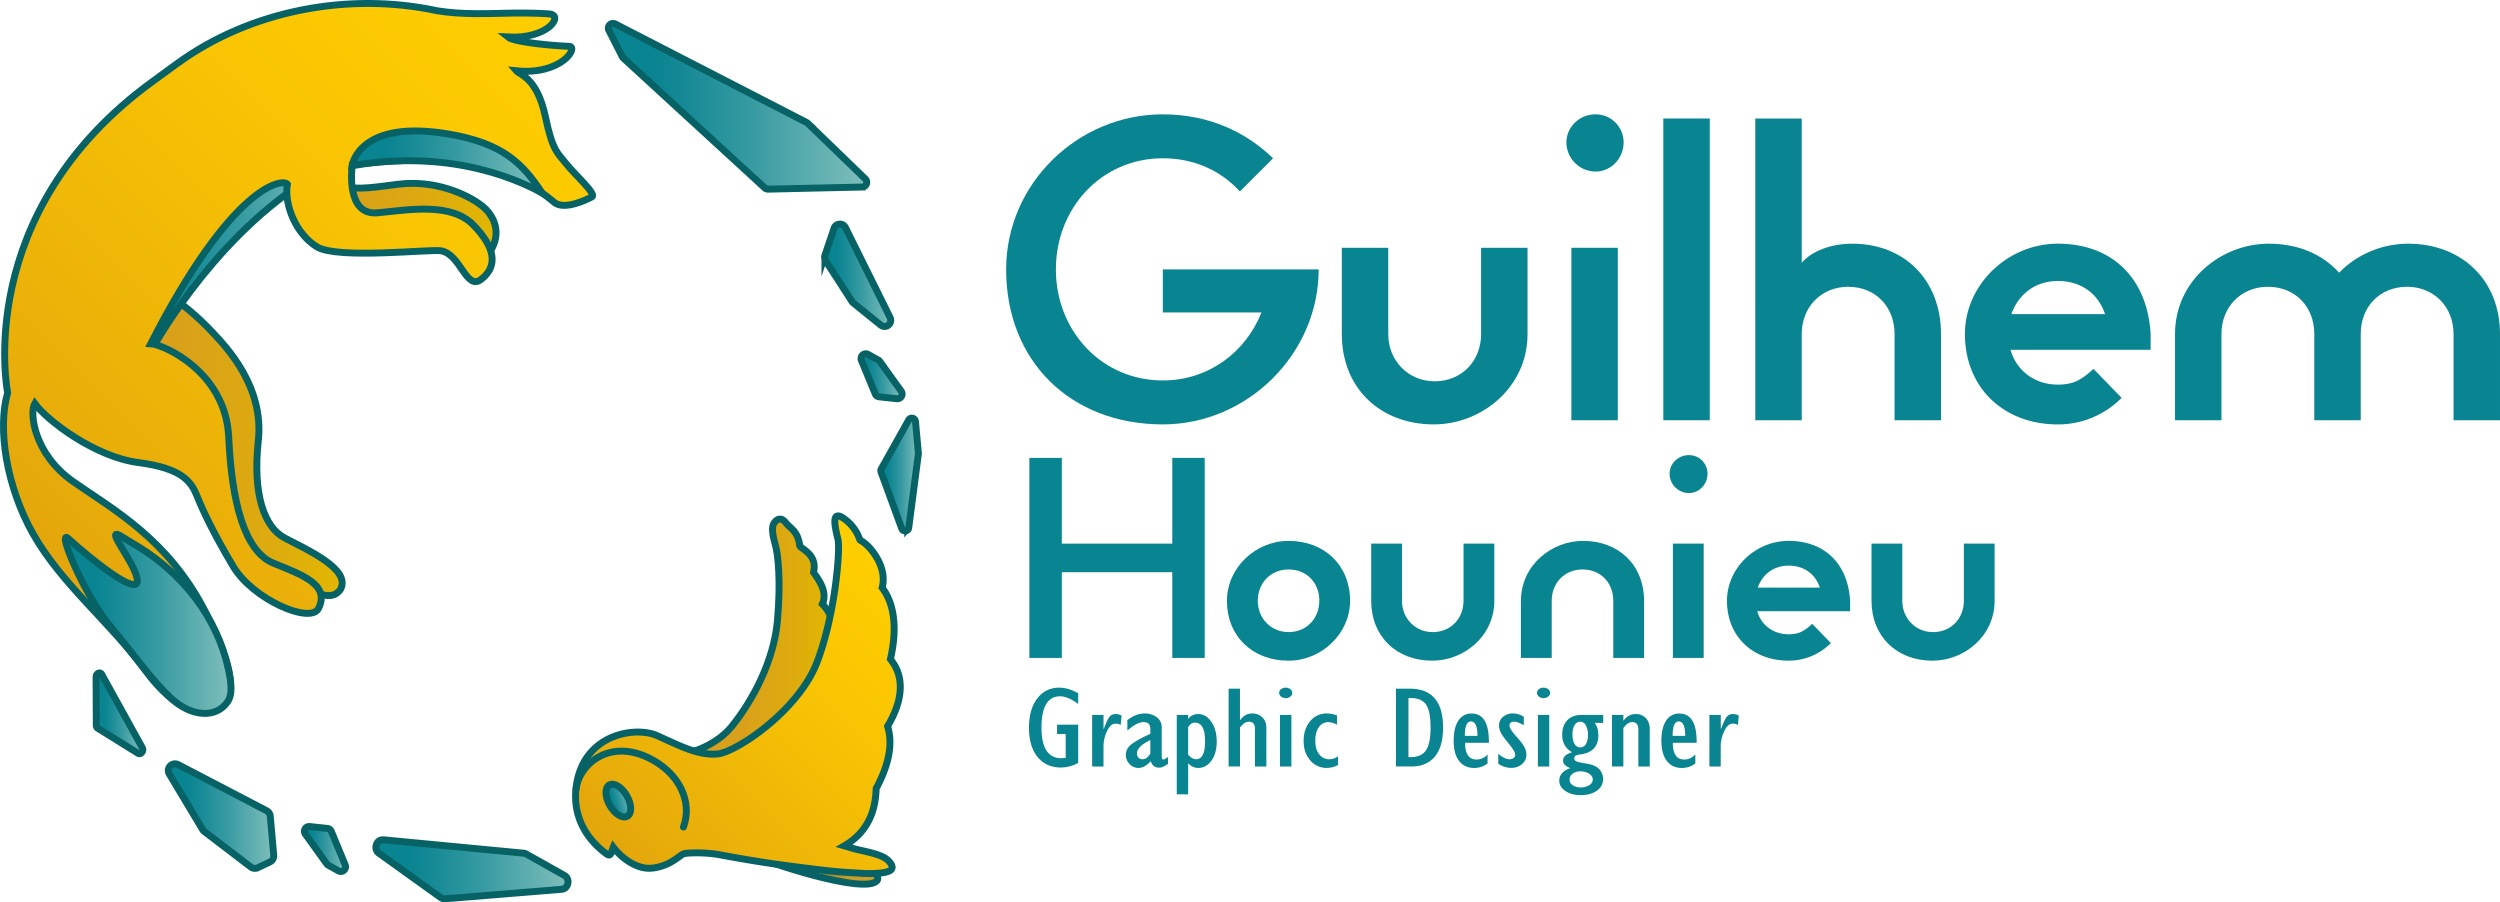 <svg xmlns="http://www.w3.org/2000/svg" xmlns:xlink="http://www.w3.org/1999/xlink" viewBox="0 0 2164.59 781.26"><defs><style>.cls-1{fill:#098491;}.cls-10,.cls-11,.cls-12,.cls-13,.cls-14,.cls-15,.cls-16,.cls-17,.cls-18,.cls-19,.cls-2,.cls-20,.cls-21,.cls-3,.cls-4,.cls-5,.cls-6,.cls-7,.cls-8,.cls-9{stroke:#076266;stroke-linecap:round;stroke-miterlimit:10;stroke-width:6px;}.cls-2{fill:url(#Dégradé_sans_nom_22);}.cls-3{fill:url(#Dégradé_sans_nom_22-2);}.cls-4{fill:url(#Dégradé_sans_nom_22-3);}.cls-5{fill:url(#Dégradé_sans_nom_22-4);}.cls-6{fill:url(#Dégradé_sans_nom_22-5);}.cls-7{fill:url(#Dégradé_sans_nom_22-6);}.cls-8{fill:url(#Dégradé_sans_nom_22-7);}.cls-9{fill:url(#Dégradé_sans_nom_23);}.cls-10{fill:url(#Dégradé_sans_nom_18);}.cls-11{fill:url(#Dégradé_sans_nom_3);}.cls-12{fill:url(#Dégradé_sans_nom_2);}.cls-13{fill:none;}.cls-14{fill:url(#Dégradé_sans_nom_22-8);}.cls-15{fill:url(#Dégradé_sans_nom_3-2);}.cls-16{fill:url(#Dégradé_sans_nom_3-3);}.cls-17{fill:url(#Dégradé_sans_nom_22-9);}.cls-18{fill:url(#Dégradé_sans_nom_2-2);}.cls-19{fill:url(#Dégradé_sans_nom_22-10);}.cls-20{fill:url(#Dégradé_sans_nom_22-11);}.cls-21{fill:url(#Dégradé_sans_nom_22-12);}</style><linearGradient id="Dégradé_sans_nom_22" x1="526.7" y1="92.02" x2="750.5" y2="92.02" gradientUnits="userSpaceOnUse"><stop offset="0.17" stop-color="#098491"/><stop offset="0.3" stop-color="#168a96"/><stop offset="0.56" stop-color="#389ba2"/><stop offset="0.91" stop-color="#70b7b6"/><stop offset="1" stop-color="#80bfbc"/></linearGradient><linearGradient id="Dégradé_sans_nom_22-2" x1="713.98" y1="238.38" x2="771.25" y2="238.38" xlink:href="#Dégradé_sans_nom_22"/><linearGradient id="Dégradé_sans_nom_22-3" x1="263.58" y1="735.08" x2="299.15" y2="735.08" xlink:href="#Dégradé_sans_nom_22"/><linearGradient id="Dégradé_sans_nom_22-4" x1="745.52" y1="325.78" x2="781.1" y2="325.78" xlink:href="#Dégradé_sans_nom_22"/><linearGradient id="Dégradé_sans_nom_22-5" x1="325.47" y1="752.68" x2="491.84" y2="752.68" xlink:href="#Dégradé_sans_nom_22"/><linearGradient id="Dégradé_sans_nom_22-6" x1="145.7" y1="706.57" x2="236.98" y2="706.57" xlink:href="#Dégradé_sans_nom_22"/><linearGradient id="Dégradé_sans_nom_22-7" x1="762.63" y1="410.84" x2="795.2" y2="410.84" xlink:href="#Dégradé_sans_nom_22"/><radialGradient id="Dégradé_sans_nom_23" cx="703.2" cy="1161.28" r="28.1" gradientTransform="translate(-57.99 -577.82) rotate(-4.73)" gradientUnits="userSpaceOnUse"><stop offset="0" stop-color="#31a7b3"/><stop offset="0.16" stop-color="#2ea0ac"/><stop offset="0.39" stop-color="#278c98"/><stop offset="0.66" stop-color="#1b6c78"/><stop offset="0.97" stop-color="#0a404c"/><stop offset="1" stop-color="#083b47"/></radialGradient><radialGradient id="Dégradé_sans_nom_18" cx="-3763.17" cy="-1142.86" r="42.56" gradientTransform="matrix(0.67, -0.75, -0.75, -0.67, 2358.4, -2819.46)" gradientUnits="userSpaceOnUse"><stop offset="0" stop-color="#966a18"/><stop offset="1" stop-color="#c9a025"/></radialGradient><linearGradient id="Dégradé_sans_nom_3" x1="599.05" y1="556.73" x2="720.38" y2="556.73" gradientUnits="userSpaceOnUse"><stop offset="0" stop-color="#b58610"/><stop offset="0" stop-color="#bc8b13"/><stop offset="0" stop-color="#d0981b"/><stop offset="0" stop-color="#d89e1e"/><stop offset="0.37" stop-color="#d9a11a"/><stop offset="0.73" stop-color="#ddab0e"/><stop offset="1" stop-color="#e2b700"/></linearGradient><linearGradient id="Dégradé_sans_nom_2" x1="564.13" y1="779.61" x2="813.15" y2="530.59" gradientUnits="userSpaceOnUse"><stop offset="0" stop-color="#b58610"/><stop offset="0" stop-color="#bc8b0f"/><stop offset="0" stop-color="#d0990e"/><stop offset="0" stop-color="#e2a50c"/><stop offset="0.14" stop-color="#e8ad0a"/><stop offset="0.67" stop-color="#f9c503"/><stop offset="1" stop-color="#ffce00"/></linearGradient><linearGradient id="Dégradé_sans_nom_22-8" x1="-886.74" y1="-519.06" x2="-868.52" y2="-519.06" gradientTransform="matrix(0.97, 0.25, 0.25, -0.97, 1516.29, 414.93)" xlink:href="#Dégradé_sans_nom_22"/><linearGradient id="Dégradé_sans_nom_3-2" x1="71.19" y1="380.46" x2="296.28" y2="380.46" xlink:href="#Dégradé_sans_nom_3"/><linearGradient id="Dégradé_sans_nom_3-3" x1="228.71" y1="159.3" x2="429.53" y2="159.3" xlink:href="#Dégradé_sans_nom_3"/><linearGradient id="Dégradé_sans_nom_22-9" x1="111.9" y1="214.07" x2="285.96" y2="214.07" xlink:href="#Dégradé_sans_nom_22"/><linearGradient id="Dégradé_sans_nom_2-2" x1="21.29" y1="478.4" x2="482.83" y2="16.86" xlink:href="#Dégradé_sans_nom_2"/><linearGradient id="Dégradé_sans_nom_22-10" x1="304.89" y1="140.18" x2="469.33" y2="140.18" xlink:href="#Dégradé_sans_nom_22"/><linearGradient id="Dégradé_sans_nom_22-11" x1="56.59" y1="540.13" x2="200.03" y2="540.13" xlink:href="#Dégradé_sans_nom_22"/><linearGradient id="Dégradé_sans_nom_22-12" x1="83.17" y1="617.67" x2="123.68" y2="617.67" xlink:href="#Dégradé_sans_nom_22"/></defs><title>Logo final </title><g id="Calque_2" data-name="Calque 2"><g id="Calque_1-2" data-name="Calque 1"><path class="cls-1" d="M933.54,627.46v33.1a32.07,32.07,0,0,1-14.9,4q-12.81,0-20.26-9.12t-7.45-25.36q0-16,7.2-25.35a23.13,23.13,0,0,1,19.28-9.33q7.26,0,16.13,4.83v9.26q-9-6.6-15.64-6.6-16.14,0-16.13,27.14,0,26.44,17.11,26.45a28.44,28.44,0,0,0,3.82-.35V635.53h-7.45v-8.07Z"/><path class="cls-1" d="M945.61,663.66V619h9.85v12.07h.25q3-8,4.89-10.39a6.59,6.59,0,0,1,5.45-2.42,10.11,10.11,0,0,1,5.05,1.33l-.74,8.08a8.75,8.75,0,0,0-4.31-1.13q-4.62,0-7.6,6.65a31,31,0,0,0-3,12.76v17.73Z"/><path class="cls-1" d="M1011.31,655.39v6c-3.1,2.2-5.65,3.3-7.67,3.3q-5.5,0-7.23-5.62-5.4,5.87-10.69,5.86a10.35,10.35,0,0,1-7.64-3.37,11.13,11.13,0,0,1,1.32-16.92Q984,640.9,996,635.34v-4.29q0-5.81-5.84-5.81t-14.05,7.34v-9.07q7.51-5.76,14.9-5.76a17.09,17.09,0,0,1,10.5,3.25,10.4,10.4,0,0,1,4.34,8.77V655c0,1.74.51,2.61,1.54,2.61C1008,657.6,1009.34,656.86,1011.31,655.39ZM996,652.28V640.76q-11.58,5.61-11.58,11.62a5,5,0,0,0,1.35,3.62,4.53,4.53,0,0,0,3.43,1.4,6.31,6.31,0,0,0,4.68-2.24C995.33,653.67,996,652.71,996,652.28Z"/><path class="cls-1" d="M1018.88,687.75V619h9.85v3.2h.25a10.34,10.34,0,0,1,8.43-3.94q6.78,0,11.42,6.75t4.65,17q0,10.14-4.52,16.52t-11.55,6.38A11.14,11.14,0,0,1,1029,661h-.25v26.8Zm9.85-58.08v23.7q3.39,4,6.84,4,7.82,0,7.82-15.51,0-16.15-8.75-16.16a5.73,5.73,0,0,0-4.18,1.7C1029.31,628.56,1028.73,629.31,1028.73,629.67Z"/><path class="cls-1" d="M1063.77,663.66V596.27h9.85v27.15h.25q4-5.67,10.34-5.67a12.29,12.29,0,0,1,8.71,3.3q3.54,3.3,3.54,9.31v33.3h-9.85V631.34q0-6.45-5.17-6.45a7.57,7.57,0,0,0-5.39,2.37q-2.43,2.36-2.43,2.85v33.55Z"/><path class="cls-1" d="M1113.21,604.45a6.19,6.19,0,0,1-4-1.33,3.94,3.94,0,0,1,0-6.43,6.8,6.8,0,0,1,8,0,3.93,3.93,0,0,1,0,6.43A6.19,6.19,0,0,1,1113.21,604.45Zm-4.93,59.21V619h9.86v44.68Z"/><path class="cls-1" d="M1158.47,654.89v7.54a20.94,20.94,0,0,1-9.73,2.46,18.2,18.2,0,0,1-14.29-6.55q-5.71-6.55-5.72-16.65,0-10.55,5.66-17.24a18,18,0,0,1,14.35-6.7,27.23,27.23,0,0,1,8.86,1.63v8.08a17.3,17.3,0,0,0-7.32-2.22,9.76,9.76,0,0,0-8.35,4.36q-3.11,4.35-3.11,11.85,0,7.34,3.39,11.64a10.9,10.9,0,0,0,9,4.31A13.44,13.44,0,0,0,1158.47,654.89Z"/><path class="cls-1" d="M1208.65,663.66V596.27h11.94q28.88,0,28.88,33.6,0,16.8-7.17,25.29t-20.17,8.5Zm10.84-8.08h1.6q9.6,0,13.57-5.88t4-19.44q0-14.13-3.76-20t-13.55-5.89h-1.84Z"/><path class="cls-1" d="M1288,653.17V661a18.71,18.71,0,0,1-11.52,3.94q-8.49,0-13.18-6.11t-4.67-17.53q0-11.13,4.09-17.32a13,13,0,0,1,11.42-6.18q15.27,0,15,25.32h-20.62q0,14.53,9.94,14.53A12.86,12.86,0,0,0,1288,653.17Zm-19.65-16h10.9q0-12.51-5.66-12.51Q1268.32,624.65,1268.31,637.16Z"/><path class="cls-1" d="M1297.25,661.25v-8.67q5.49,4.83,9.73,4.82a5.6,5.6,0,0,0,3.51-1.08,3.34,3.34,0,0,0,1.42-2.76q0-3-5.58-9.7t-7-9.83a14.31,14.31,0,0,1-1.42-5.79,9.54,9.54,0,0,1,3.42-7.51,12.67,12.67,0,0,1,8.65-3,17.58,17.58,0,0,1,9.36,2.86v7.44c-3.2-2.1-6-3.16-8.44-3.16q-3.95,0-3.94,3.35c0,1.88,1.92,5,5.76,9.24s6.28,7.54,7.33,9.75a14.6,14.6,0,0,1,1.57,6.14,10.45,10.45,0,0,1-3.82,8.25,14.18,14.18,0,0,1-9.55,3.27A20.17,20.17,0,0,1,1297.25,661.25Z"/><path class="cls-1" d="M1336.48,604.45a6.19,6.19,0,0,1-4-1.33,3.94,3.94,0,0,1,0-6.43,6.82,6.82,0,0,1,8,0,3.94,3.94,0,0,1,0,6.43A6.2,6.2,0,0,1,1336.48,604.45Zm-4.93,59.21V619h9.85v44.68Z"/><path class="cls-1" d="M1388.14,625.88h-7.39q3.13,4.13,3.14,10.84,0,14.47-15.64,16.5a14.44,14.44,0,0,0-4,1,2.32,2.32,0,0,0-1.17,2.34,2.86,2.86,0,0,0,1.17,2.29q1.15,1,9.14,2.24t11.3,4.93a12.32,12.32,0,0,1,3.32,8.57,11.77,11.77,0,0,1-5.39,10q-5.38,3.87-14,3.87-7.95,0-13.24-3.57t-5.3-8.84q0-7.69,9.61-11-6.35-2.26-6.34-6.55,0-4.73,7.82-7.19-8.57-4.74-8.56-15.32,0-7.74,4.4-12.34t12.1-4.61h19Zm-19.77,42a10.85,10.85,0,0,0-6.74,2,6.06,6.06,0,0,0-2.62,5.07,5.73,5.73,0,0,0,2.71,4.93,12.4,12.4,0,0,0,7.14,1.87,12.8,12.8,0,0,0,7.3-2,5.74,5.74,0,0,0,2.92-4.83c0-1.94-1-3.59-3.14-5A13.42,13.42,0,0,0,1368.37,667.9Zm0-43a5.71,5.71,0,0,0-5,2.94c-1.26,2-1.88,4.65-1.88,8.07s.6,6.27,1.82,8.25a5.66,5.66,0,0,0,5,3,5.43,5.43,0,0,0,4.8-2.84,15,15,0,0,0,1.76-7.87,16.72,16.72,0,0,0-1.8-8.42A5.36,5.36,0,0,0,1368.4,624.89Z"/><path class="cls-1" d="M1395.71,663.66V619h9.85v4.83h.25q4.13-5.56,10.34-5.57a11.77,11.77,0,0,1,8.9,3.5q3.36,3.5,3.35,9.75v32.17h-9.85v-32q0-6.45-5.29-6.45a7.26,7.26,0,0,0-5.33,2.44q-2.37,2.43-2.37,2.88v33.1Z"/><path class="cls-1" d="M1467.87,653.17V661a18.68,18.68,0,0,1-11.51,3.94q-8.5,0-13.18-6.11t-4.68-17.53q0-11.13,4.1-17.32a13,13,0,0,1,11.42-6.18q15.27,0,15,25.32h-20.63q0,14.53,10,14.53A12.82,12.82,0,0,0,1467.87,653.17Zm-19.64-16h10.9q0-12.51-5.66-12.51Q1448.24,624.65,1448.23,637.16Z"/><path class="cls-1" d="M1480.06,663.66V619h9.86v12.07h.24q3-8,4.9-10.39a6.59,6.59,0,0,1,5.45-2.42,10.16,10.16,0,0,1,5,1.33l-.74,8.08a8.81,8.81,0,0,0-4.31-1.13q-4.62,0-7.61,6.65a31.12,31.12,0,0,0-3,12.76v17.73Z"/><path class="cls-1" d="M871.15,233.24C871.15,159.31,932.88,99,1006.81,99c39.48,0,71.78,15.08,95.46,38.05l-28.71,28.71c-16.51-18-39.48-28.71-66.75-28.71-53.12,0-92.59,43.06-92.59,96.18s39.47,96.18,92.59,96.18c39.48,0,71.78-24.4,85.41-58.86h-85.41V233.24h134.94c0,73.21-61.73,134.22-134.94,134.22C927.14,367.46,871.15,312.91,871.15,233.24Z"/><path class="cls-1" d="M1161.79,289.22V214.57H1202v74.65c0,23,17.23,40.92,40.2,40.92,23.69,0,40.2-17.95,40.2-40.92V214.57h40.19v74.65c0,46.66-40.19,78.24-81.11,78.24C1194.81,367.46,1161.79,335.88,1161.79,289.22Z"/><path class="cls-1" d="M1356.25,123.42c0-13.64,11.48-24.41,25.12-24.41a24.2,24.2,0,0,1,24.4,24.41c0,13.64-10.76,25.12-24.4,25.12A25.42,25.42,0,0,1,1356.25,123.42Zm4.3,91.15h40.2v149.3h-40.2Z"/><path class="cls-1" d="M1440.17,102.6h40.19V363.87h-40.19Z"/><path class="cls-1" d="M1519.78,102.6H1560V227.49c8.62-10,25.12-16.5,43.79-16.5,45.22,0,76.8,31.58,76.8,78.23v74.65h-40.2V289.22c0-23.68-16.51-40.91-40.19-40.91-23,0-40.2,17.23-40.2,40.91v74.65h-40.19Z"/><path class="cls-1" d="M1701.32,289.22c0-43.06,37.33-78.23,80.39-78.23,46.66,0,77.52,29.43,80.39,78.23v13.64H1740.8c5,17.95,20.82,30.15,40.91,30.15,12.92,0,20.1-3.59,30.87-13.64l24.4,25.12a77.53,77.53,0,0,1-55.27,23C1735.06,367.46,1701.32,335.88,1701.32,289.22ZM1822.63,272c-5.75-17.23-20.1-28.71-40.92-28.71-20.09,0-34.45,12.2-40.19,28.71Z"/><path class="cls-1" d="M1883.22,289.22c0-46.65,40.2-78.23,81.11-78.23,25.84,0,46.65,9.33,61,25.12,15.07-15.79,37.33-25.12,59.58-25.12,46.65,0,79.67,31.58,79.67,78.23v74.65h-40.2V289.22c0-23.68-17.22-40.91-40.19-40.91-23.69,0-40.2,17.23-40.2,40.91v74.65h-40.19V289.22c0-23.68-16.51-40.91-40.2-40.91-23,0-40.19,17.23-40.19,40.91v74.65h-40.2Z"/><path class="cls-1" d="M891.28,396.45h28.08v74.24H1015V396.45h28.08V569.67H1015V495.43H919.36v74.24H891.28Z"/><path class="cls-1" d="M1062.34,520.18c0-28.56,24.74-51.87,53.3-51.87,30.93,0,53.3,20.93,53.3,51.87,0,28.55-24.75,51.87-53.3,51.87C1084.71,572.05,1062.34,551.11,1062.34,520.18Zm80,0c0-15.71-11-27.13-26.65-27.13-15.23,0-26.65,11.42-26.65,27.13,0,15.23,11.42,27.12,26.65,27.12C1131.34,547.3,1142.29,535.41,1142.29,520.18Z"/><path class="cls-1" d="M1187.24,520.18V470.69h26.64v49.49c0,15.23,11.43,27.12,26.65,27.12,15.71,0,26.65-11.89,26.65-27.12V470.69h26.65v49.49c0,30.93-26.65,51.87-53.77,51.87C1209.13,572.05,1187.24,551.11,1187.24,520.18Z"/><path class="cls-1" d="M1316.89,520.18c0-30.94,26.65-51.87,53.77-51.87,30.94,0,52.83,20.93,52.83,51.87v49.49h-26.65V520.18c0-15.71-10.95-27.13-26.65-27.13-15.23,0-26.65,11.42-26.65,27.13v49.49h-26.65Z"/><path class="cls-1" d="M1445.59,410.25c0-9,7.61-16.18,16.66-16.18a16,16,0,0,1,16.18,16.18c0,9-7.14,16.65-16.18,16.65A16.86,16.86,0,0,1,1445.59,410.25Zm2.86,60.44h26.65v99h-26.65Z"/><path class="cls-1" d="M1495.3,520.18c0-28.56,24.74-51.87,53.3-51.87,30.93,0,51.39,19.51,53.29,51.87v9h-80.42c3.33,11.9,13.8,20,27.13,20,8.56,0,13.32-2.38,20.46-9.05l16.18,16.66a51.43,51.43,0,0,1-36.64,15.23C1517.66,572.05,1495.3,551.11,1495.3,520.18Zm80.42-11.42c-3.81-11.42-13.32-19-27.12-19-13.33,0-22.85,8.09-26.65,19Z"/><path class="cls-1" d="M1620.43,520.18V470.69h26.65v49.49c0,15.23,11.42,27.12,26.65,27.12,15.7,0,26.65-11.89,26.65-27.12V470.69H1727v49.49c0,30.93-26.65,51.87-53.78,51.87C1642.32,572.05,1620.43,551.11,1620.43,520.18Z"/><path class="cls-2" d="M539.69,50.29,662.18,162.7a4.09,4.09,0,0,0,2.86,1.08l81.45-1.84a4.09,4.09,0,0,0,2.75-7l-49.92-48.25a4.39,4.39,0,0,0-1-.69L532.68,20.73a4.09,4.09,0,0,0-5.52,5.49l11.64,22.9A4.22,4.22,0,0,0,539.69,50.29Z"/><path class="cls-3" d="M714.84,225.71l22.88,35.39a5.43,5.43,0,0,0,1.13,1.26l23.67,19.1a5.34,5.34,0,0,0,8.14-6.54L732,197a5.34,5.34,0,0,0-9.85.67l-7.89,23.39A5.32,5.32,0,0,0,714.84,225.71Z"/><path class="cls-4" d="M293,754l-8.78-4.88a4.21,4.21,0,0,1-1.33-1.19l-18.55-25.78a4.12,4.12,0,0,1,3.78-6.5l15.36,1.63a4.12,4.12,0,0,1,3.37,2.52l12,29A4.12,4.12,0,0,1,293,754Z"/><path class="cls-5" d="M751.65,306.86l8.78,4.89a4.13,4.13,0,0,1,1.34,1.19l18.54,25.78a4.12,4.12,0,0,1-3.77,6.5l-15.37-1.63a4.11,4.11,0,0,1-3.37-2.53l-11.95-29A4.11,4.11,0,0,1,751.65,306.86Z"/><path class="cls-6" d="M332,727.13,453.4,738.72a5.51,5.51,0,0,1,2.19.69L488.71,758c5.25,3,3.52,11.5-2.43,12l-100.9,8.23a5.53,5.53,0,0,1-3.7-1l-53.6-38.43C323,735.13,325.9,726.55,332,727.13Z"/><path class="cls-7" d="M217.09,750.64l-40.19-30.7a5.82,5.82,0,0,1-1.46-1.63l-28.88-48.16a5.81,5.81,0,0,1,7.67-8.14l76.72,40A5.81,5.81,0,0,1,234,706.7L237,740.56a5.82,5.82,0,0,1-3.31,5.76l-10.55,5A5.83,5.83,0,0,1,217.09,750.64Z"/><path class="cls-8" d="M763,406.09l23.79-42.47a3.13,3.13,0,0,1,5.85,1.24l2.52,27.4a3.18,3.18,0,0,1,0,.69l-8.35,64a3.13,3.13,0,0,1-6.05.67L762.83,408.7A3.14,3.14,0,0,1,763,406.09Z"/><polygon class="cls-9" points="754.12 523.39 726.4 559.3 741.05 484.47 754.12 523.39"/><path class="cls-10" d="M731.88,738s.82,7.45,7.76,9.29c13.71,3.65,23.19,11.31,19.67,15.29-10.5,11.88-93.12-15-111.19-23.5s37.59-13.74,37.59-13.74l34.77,2.79Z"/><path class="cls-11" d="M600.47,650.53s20.29-5.67,33.32-21.83c18.2-22.58,36.35-56.79,39.36-91.51s.57-56.68-1.8-65.23-3.55-15.57-1.21-19,6.15-5.89,10.56,0c3.47,4.63,10.07,6.35,11.8,19.83,1.71,2.69,15.56,7.59,11.88,22.85,2,3.17,13.06,15.67,7.67,27.43,4.31,4.4,10.26,12.49,7.72,22L692.88,645.39l-31.29,18.67s-39-1-41.35-2.51-21.19-8-21.19-8Z"/><path class="cls-12" d="M770.72,746.93c4.84,6.5.11,9.9-22.59,9.35-10.52-.71-20.57-.88-42.67-3.67-21.5-2.71-43-5.14-83.18-12.67-12-2.05-27.42-1.76-30.58-.58s-12.45,11.39-28.43,12.39c-11.76.73-24.82-8.31-32.25-18.19-1.79,4.39-1.95,8.81-6,5.7s-32.38-22.85-25.64-61.3c7.5-42.77,51.1-49.39,69.87-40.9,20.82,9.41,35.14,16.91,51.48,15.8S691,615.44,707.11,574.1s20.49-98.44,18.49-106.89-6.66-25.7,3.88-19a36.45,36.45,0,0,1,14.84,18.76c.29.83,1.09,1.16,1.86,1.59,6.83,3.84,22.54,22,17.6,40.29,2.65,3.76,16.63,20.9,7.16,61.9,4.54,5.79,18,23.7-2.47,58.1,2,6.31,6.37,23.94-9.82,53.7-.51,8.69-1,34.44-27.67,49.83l10,2.89C753.23,738.22,765.6,740,770.72,746.93Z"/><path class="cls-13" d="M498.81,683c2.34-20.26,27.51-43.41,62-27.2,27.56,13,39,38.7,30.94,60.3"/><ellipse class="cls-14" cx="535.36" cy="693.19" rx="8.47" ry="15.64" transform="translate(-274.87 360.55) rotate(-30)"/><path class="cls-15" d="M130.75,247.5s23.73,8.48,54.09,41.13c11.19,12,43.93,46.22,38.83,92.76s5.13,74.88,22.54,84.24,58.07,26.76,48.68,44.52c-9.07,13.93-30.67-2.13-41.46-8.59-11.5-6.9-35.36-18.62-42.9-42.38S197.74,390,157,377.37c-45.69-14.15-80.58-63.66-85.43-82.85S111.92,235.37,130.75,247.5Z"/><path class="cls-16" d="M388.36,195.61c1,1.4,7.11,4.62,8.55,5.56,4.28,2.78,14,32.47,26.21,18,5.32-6.3,12-22.11-1.74-37.23C413.3,173,382,154.72,344.49,159.55s-64.72,10.43-61-30c4.25-46.13-54.79-32-54.79-32l33.69,73.73s13.17,20.05,14.07,20,86.12,2.43,86.12,2.43l21.69-4.11Z"/><path class="cls-17" d="M130.35,304.64s49.92-93.51,131.88-146.49-74.71-29.44-74.71-29.44L111.9,298.52Z"/><path class="cls-18" d="M6.62,340.07s-31.54-155.77,126-269.9c6.83-4.94,13.62-9.93,20.43-14.9C217,8.57,302.41-7.07,378.27,9.28c22.31,3.71,46.12,2.35,65,2.06,18.31-.27,28.32.42,32.31.73,13,1-1,22-36,20,6,5,47.05,8.08,53,8,9-.14-5.8,25.23-45.59,21.22,2.86,3.36,18.09,5.74,25.27,39.9,6.27,29.87,10.54,31.13,17.9,40.49s26.71,26.45,22.35,28.77c-4.93,2.62-22.77,11.24-31.85,5.37-4.7-3-48.47-50.72-175.68-33-.58,4.76-5,44.09,22.08,41.43,27.7-2.72,63.63-9.08,82.8,10.57,18.52,19,21.8,35.33,6.85,47-13.12,10.25-17.71-21.68-34.84-24.67-9.19-1.6-89.43,7.49-107.35-3.35s-28.65-36.17-25.71-54.38c-4.46-5-47.73.51-118.29,138.19,10.32.53,64.89,23.76,67.53,80.86s13.82,99,38.72,109.14,49.16,18.58,39.06,39.15c-6.79,13.83-56.86-7.48-74.15-36.72s-25.78-47.43-31-60.36-13-24.19-50.91-29.18-79-36.49-89.68-51.12c-4.63,8-.94,43.63,33.45,67.71s81.72,49.4,114,112c33,64,20.86,75.86,15.34,81-14.56,13.44-40.34,7-67.34-30-30.25-41.45-72.37-74.36-97-118C5.59,421.27-2.38,371.07,6.62,340.07Z"/><path class="cls-19" d="M304.89,143.51s5.27-40.91,83.92-27.38c47.16,8.11,63.77,25.71,80.52,50.85C455.79,159.86,395.56,127.62,304.89,143.51Z"/><path class="cls-20" d="M197.59,578.78c-9.61-44.09-39-81.25-77.28-105.12-4-2.49-8.44-4.92-13-7.9-20.74-13.69,9.26,20.31,11.52,35.83,2.47,16.94-40.26-17.52-59.51-35.14-11.24-10.28,13.87,48.92,35.25,74.62s36.51,47.43,53,63c18,17,39.62,18,49.43,3.61C201.34,601.41,200.53,592.23,197.59,578.78Z"/><path class="cls-21" d="M83.37,628.17l-.2-42c0-3.12,3.53-4.78,4.9-2.3l35.22,63.73c1.43,2.59-1.38,6.12-3.71,4.67l-35-21.76A2.77,2.77,0,0,1,83.37,628.17Z"/></g></g></svg>
